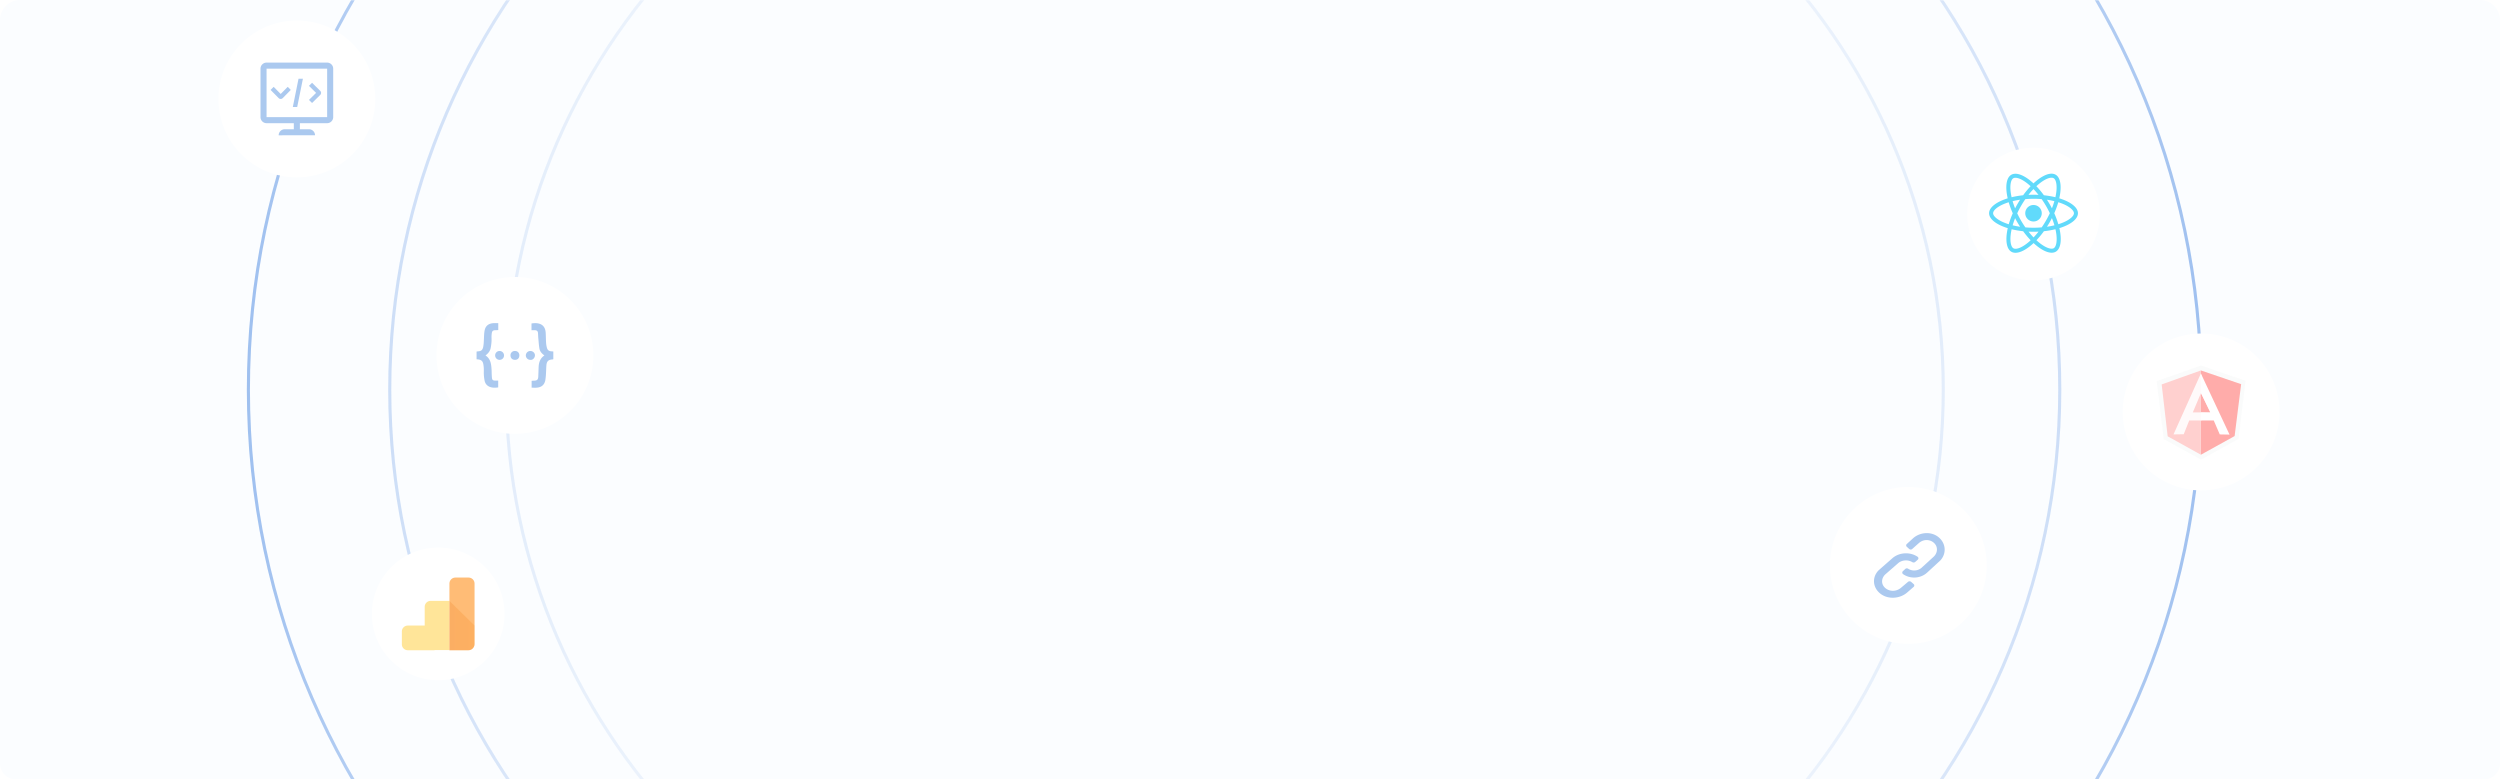 <svg width="1238" height="386" viewBox="0 0 1238 386" xmlns="http://www.w3.org/2000/svg" xmlns:xlink="http://www.w3.org/1999/xlink">
    <defs>
        <filter x="-9%" y="-9%" width="118%" height="118%" filterUnits="objectBoundingBox" id="m3ef5yfnmf">
            <feMorphology radius=".842" operator="dilate" in="SourceAlpha" result="shadowSpreadOuter1"/>
            <feOffset in="shadowSpreadOuter1" result="shadowOffsetOuter1"/>
            <feGaussianBlur stdDeviation="2" in="shadowOffsetOuter1" result="shadowBlurOuter1"/>
            <feComposite in="shadowBlurOuter1" in2="SourceAlpha" operator="out" result="shadowBlurOuter1"/>
            <feColorMatrix values="0 0 0 0 0 0 0 0 0 0 0 0 0 0 0 0 0 0 0.03 0" in="shadowBlurOuter1"/>
        </filter>
        <filter x="-9%" y="-9%" width="118%" height="118%" filterUnits="objectBoundingBox" id="eq6jazpm6h">
            <feMorphology radius=".842" operator="dilate" in="SourceAlpha" result="shadowSpreadOuter1"/>
            <feOffset in="shadowSpreadOuter1" result="shadowOffsetOuter1"/>
            <feGaussianBlur stdDeviation="2" in="shadowOffsetOuter1" result="shadowBlurOuter1"/>
            <feComposite in="shadowBlurOuter1" in2="SourceAlpha" operator="out" result="shadowBlurOuter1"/>
            <feColorMatrix values="0 0 0 0 0 0 0 0 0 0 0 0 0 0 0 0 0 0 0.03 0" in="shadowBlurOuter1"/>
        </filter>
        <filter x="-9%" y="-9%" width="118%" height="118%" filterUnits="objectBoundingBox" id="xtrya1dxfj">
            <feMorphology radius=".842" operator="dilate" in="SourceAlpha" result="shadowSpreadOuter1"/>
            <feOffset in="shadowSpreadOuter1" result="shadowOffsetOuter1"/>
            <feGaussianBlur stdDeviation="2" in="shadowOffsetOuter1" result="shadowBlurOuter1"/>
            <feComposite in="shadowBlurOuter1" in2="SourceAlpha" operator="out" result="shadowBlurOuter1"/>
            <feColorMatrix values="0 0 0 0 0 0 0 0 0 0 0 0 0 0 0 0 0 0 0.03 0" in="shadowBlurOuter1"/>
        </filter>
        <filter x="-9%" y="-9%" width="118%" height="118%" filterUnits="objectBoundingBox" id="e5w077ctol">
            <feMorphology radius=".842" operator="dilate" in="SourceAlpha" result="shadowSpreadOuter1"/>
            <feOffset in="shadowSpreadOuter1" result="shadowOffsetOuter1"/>
            <feGaussianBlur stdDeviation="2" in="shadowOffsetOuter1" result="shadowBlurOuter1"/>
            <feComposite in="shadowBlurOuter1" in2="SourceAlpha" operator="out" result="shadowBlurOuter1"/>
            <feColorMatrix values="0 0 0 0 0 0 0 0 0 0 0 0 0 0 0 0 0 0 0.03 0" in="shadowBlurOuter1"/>
        </filter>
        <filter x="-10.7%" y="-10.7%" width="121.4%" height="121.4%" filterUnits="objectBoundingBox" id="ltljul3mon">
            <feMorphology radius=".842" operator="dilate" in="SourceAlpha" result="shadowSpreadOuter1"/>
            <feOffset in="shadowSpreadOuter1" result="shadowOffsetOuter1"/>
            <feGaussianBlur stdDeviation="2" in="shadowOffsetOuter1" result="shadowBlurOuter1"/>
            <feComposite in="shadowBlurOuter1" in2="SourceAlpha" operator="out" result="shadowBlurOuter1"/>
            <feColorMatrix values="0 0 0 0 0 0 0 0 0 0 0 0 0 0 0 0 0 0 0.03 0" in="shadowBlurOuter1"/>
        </filter>
        <filter x="-10.7%" y="-10.7%" width="121.4%" height="121.4%" filterUnits="objectBoundingBox" id="313qtv8xdp">
            <feMorphology radius=".842" operator="dilate" in="SourceAlpha" result="shadowSpreadOuter1"/>
            <feOffset in="shadowSpreadOuter1" result="shadowOffsetOuter1"/>
            <feGaussianBlur stdDeviation="2" in="shadowOffsetOuter1" result="shadowBlurOuter1"/>
            <feComposite in="shadowBlurOuter1" in2="SourceAlpha" operator="out" result="shadowBlurOuter1"/>
            <feColorMatrix values="0 0 0 0 0 0 0 0 0 0 0 0 0 0 0 0 0 0 0.03 0" in="shadowBlurOuter1"/>
        </filter>
        <circle id="f2py5j6sqg" cx="38" cy="38" r="38"/>
        <circle id="iagwekkasi" cx="38" cy="38" r="38"/>
        <circle id="y7hq0ba4ik" cx="38" cy="38" r="38"/>
        <circle id="ese9m8s58m" cx="38" cy="38" r="38"/>
        <circle id="6sshyy39lo" cx="32" cy="32" r="32"/>
        <circle id="b4dpxjoooq" cx="32" cy="32" r="32"/>
        <linearGradient x1="50%" y1="0%" x2="50%" y2="100%" id="oqiuyf4rqc">
            <stop stop-color="#1565D8" offset="0%"/>
            <stop stop-color="#F8FBFF" offset="59.738%"/>
            <stop stop-color="#FFF" offset="100%"/>
        </linearGradient>
        <linearGradient x1="50%" y1="0%" x2="50%" y2="100%" id="uthuclw78d">
            <stop stop-color="#1565D8" offset="0%"/>
            <stop stop-color="#F8FBFF" offset="59.738%"/>
            <stop stop-color="#FFF" offset="100%"/>
        </linearGradient>
        <linearGradient x1="50%" y1="0%" x2="50%" y2="100%" id="r6e0oj4g9e">
            <stop stop-color="#1565D8" offset="0%"/>
            <stop stop-color="#F8FBFF" offset="59.738%"/>
            <stop stop-color="#FFF" offset="100%"/>
        </linearGradient>
        <linearGradient x1=".333%" y1="99.884%" x2="100.095%" y2="99.884%" id="d1qpu95fjr">
            <stop stop-color="#E96F0B" offset="0%"/>
            <stop stop-color="#F37901" offset="100%"/>
        </linearGradient>
        <path d="M10 0h1218c5.523 0 10 4.477 10 10v368a8 8 0 0 1-8 8H8a8 8 0 0 1-8-8V10C0 4.477 4.477 0 10 0z" id="98kf5almda"/>
    </defs>
    <g fill="none" fill-rule="evenodd">
        <mask id="obiefx1m8b" fill="#fff">
            <use xlink:href="#98kf5almda"/>
        </mask>
        <use fill="#FBFDFF" xlink:href="#98kf5almda"/>
        <g mask="url(#obiefx1m8b)">
            <g stroke-width="1.538">
                <path d="M993.646 552.77c0-177.582-141.078-321.54-315.108-321.54-174.029 0-315.107 143.958-315.107 321.54" stroke="url(#oqiuyf4rqc)" opacity=".1" transform="matrix(0 -1 -1 0 1193.538 871.538)"/>
                <path d="M1069.8 572c0-198.823-157.954-360-352.8-360S364.2 373.177 364.2 572" stroke="url(#uthuclw78d)" opacity=".2" transform="matrix(0 -1 -1 0 1232 910)"/>
                <path d="M1159 592c0-220.914-175.504-400-392-400S375 371.086 375 592" stroke="url(#r6e0oj4g9e)" opacity=".4" transform="matrix(0 -1 -1 0 1282 960)"/>
                <path d="M603.57 552.77c0-177.582-141.08-321.54-315.108-321.54-174.03 0-315.108 143.958-315.108 321.54" stroke="url(#oqiuyf4rqc)" opacity=".1" transform="rotate(-90 250.462 231)"/>
                <path d="M602.8 572c0-198.823-157.954-360-352.8-360s-352.8 161.177-352.8 360" stroke="url(#uthuclw78d)" opacity=".2" transform="rotate(-90 212 231)"/>
                <path d="M592 592c0-220.914-175.504-400-392-400s-392 179.086-392 400" stroke="url(#r6e0oj4g9e)" opacity=".4" transform="rotate(-90 162 231)"/>
            </g>
            <g transform="translate(1052 166)">
                <use fill="#000" filter="url(#m3ef5yfnmf)" xlink:href="#f2py5j6sqg"/>
                <use stroke="#FFF" stroke-width="1.684" fill="#FFF" xlink:href="#f2py5j6sqg"/>
            </g>
            <g fill-rule="nonzero">
                <path fill="#9EA9B8" opacity=".048" d="m1089.93 181-21.93 7.718 3.465 28.731 18.488 10.161 18.583-10.299 3.464-28.73z"/>
                <path fill="#FFACAA" d="m1109.813 190.241-19.934-6.797v41.739l16.705-9.246 3.229-25.696z"/>
                <path fill="#FFD0CF" d="m1070.46 190.364 2.97 25.696 16.448 9.123v-41.74l-19.417 6.92z"/>
                <path d="m1095.366 205.663-5.487 2.566h-5.784l-2.718 6.8-5.057.094 13.559-30.164 5.487 20.704zm-.53-1.292-4.92-9.74-4.037 9.573h4l4.956.168z" fill="#FFF" opacity=".902"/>
                <path fill="#FFF" d="m1089.878 184.96.037 9.67 4.58 9.581h-4.606l-.01 4.012 6.368.006 2.976 6.895 4.839.09-14.184-30.255z"/>
            </g>
            <g transform="translate(217 138)">
                <use fill="#000" filter="url(#eq6jazpm6h)" xlink:href="#iagwekkasi"/>
                <use stroke="#FFF" stroke-width="1.684" fill="#FFF" xlink:href="#iagwekkasi"/>
            </g>
            <path d="M245.561 160.003a17.392 17.392 0 0 0-1.1.013c-2.557.147-4.091 1.35-4.513 3.84-.299 1.736-.25 3.518-.372 5.263-.033.913-.13 1.818-.299 2.708-.348 1.589-1.032 2.082-2.642 2.165a6.873 6.873 0 0 0-.635.11v3.817c2.929.143 3.324 1.179 3.563 4.25.086 1.119-.033 2.238.04 3.357.046 1.06.19 2.108.405 3.13.674 2.805 3.4 3.745 6.698 3.178v-3.347c-.528 0-.997.013-1.452 0-1.118-.034-1.537-.313-1.644-1.395-.145-1.396-.109-2.818-.195-4.227-.166-2.611-.455-5.186-2.999-6.848 1.309-.966 2.258-2.119 2.557-3.647.216-1.07.349-2.142.432-3.228.073-1.082-.06-2.191.036-3.26.156-1.736.266-2.445 2.341-2.375.312 0 .611-.044.96-.07v-3.418c-.416 0-.806-.01-1.18-.016zm19.75.024a11.013 11.013 0 0 0-2.115.156v3.324c.637 0 1.128 0 1.62.013.853.01 1.5.34 1.587 1.289.083.866.08 1.745.166 2.625.17 1.745.263 3.514.564 5.236.266 1.419 1.236 2.478 2.448 3.347-2.125 1.432-2.75 3.477-2.856 5.778-.06 1.576-.096 3.165-.18 4.754-.072 1.445-.577 1.915-2.028 1.951-.408.01-.806.047-1.259.073v3.405c.85 0 1.63.05 2.411 0 2.424-.144 3.889-1.323 4.37-3.684.203-1.299.322-2.609.359-3.924.083-1.202.072-2.418.192-3.61.18-1.866 1.033-2.635 2.892-2.758.177-.022.35-.062.518-.12v-3.817c-.312-.036-.53-.07-.757-.083-1.394-.06-2.091-.53-2.437-1.852a13.463 13.463 0 0 1-.395-2.591c-.097-1.612-.086-3.238-.193-4.853-.208-3.11-2.065-4.573-4.908-4.66zm-17.921 13.775a2.198 2.198 0 0 0-2.195 2.093 2.2 2.2 0 0 0 1.979 2.3h.143a2.161 2.161 0 0 0 2.28-2.035v-.12a2.201 2.201 0 0 0-2.158-2.238h-.05zm7.571 0a2.104 2.104 0 0 0-2.17 2.035c0 .07 0 .13.011.203 0 1.313.89 2.155 2.234 2.155 1.32 0 2.149-.866 2.149-2.225-.013-1.312-.89-2.181-2.224-2.168zm7.707 0a2.242 2.242 0 0 0-2.279 2.178c0 1.226.983 2.215 2.208 2.215h.024c1.105.193 2.218-.879 2.291-2.165.06-1.192-1.02-2.228-2.244-2.228z" fill="#ABC9EF" fill-rule="nonzero"/>
            <g transform="translate(907 242)">
                <use fill="#000" filter="url(#xtrya1dxfj)" xlink:href="#y7hq0ba4ik"/>
                <use stroke="#FFF" stroke-width="1.684" fill="#FFF" xlink:href="#y7hq0ba4ik"/>
            </g>
            <g fill="#ABC9EF" fill-rule="nonzero">
                <path d="M947.9 286c-1.967.004-3.883-.579-5.456-1.659a.993.993 0 0 1-.432-.656.939.939 0 0 1 .2-.743c.028-.036 1.275-1.184 1.275-1.184.173-.17.406-.277.657-.305.251-.027.505.027.717.154 1.01.659 2.242.97 3.478.877 1.236-.092 2.397-.581 3.276-1.38l5.905-5.398c1.787-1.634 2.227-4.235.814-6.15-1.605-2.208-5.117-3.036-7.9-.802-.298.242-3.498 3.095-3.498 3.095-.2.183-.471.286-.754.286-.283 0-.555-.103-.754-.286l-1.18-1.08a.938.938 0 0 1-.313-.69c0-.26.112-.508.312-.691l3.047-2.782c3.33-3.05 8.77-3.555 12.402-.81 1.854 1.394 3.027 3.403 3.26 5.586.235 2.184-.489 4.363-2.012 6.058-.189.209-6.66 6.142-6.66 6.142-1.692 1.549-3.99 2.419-6.384 2.418z"/>
                <path d="M943.813 274c2.065-.007 4.075.578 5.722 1.666a.987.987 0 0 1 .452.653.904.904 0 0 1-.209.742 100.98 100.98 0 0 1-1.335 1.187c-.18.167-.422.273-.683.3a1.26 1.26 0 0 1-.746-.149c-1.056-.66-2.347-.97-3.64-.878-1.295.092-2.51.582-3.43 1.382l-6.18 5.395c-1.89 1.63-2.356 4.23-.873 6.147 1.677 2.205 5.356 3.036 8.268.802.314-.24 3.663-3.097 3.663-3.097.209-.183.493-.286.789-.286.296 0 .58.103.79.286l1.235 1.08a.928.928 0 0 1 .324.692.928.928 0 0 1-.324.692l-3.189 2.78c-3.485 3.05-9.18 3.554-12.982.81-1.942-1.391-3.172-3.399-3.419-5.581-.247-2.183.508-4.362 2.1-6.059.199-.212 6.972-6.14 6.972-6.14 1.773-1.553 4.182-2.425 6.694-2.424z"/>
            </g>
            <g>
                <g transform="translate(109 11)">
                    <use fill="#000" filter="url(#e5w077ctol)" xlink:href="#ese9m8s58m"/>
                    <use stroke="#FFF" stroke-width="1.684" fill="#FFF" xlink:href="#ese9m8s58m"/>
                </g>
                <g fill="#ABC9EF" fill-rule="nonzero">
                    <path d="M158.576 44.99 154.534 41 153 42.515 156.53 46 153 49.485 154.535 51l4.041-3.99a1.415 1.415 0 0 0 0-2.02zM135.515 43 134 44.535l3.99 4.041a1.415 1.415 0 0 0 2.02 0l3.99-4.042L142.485 43 139 46.53 135.515 43zM145 53h2.173L150 39h-2.173z"/>
                    <path d="M162 31h-30c-1.65 0-3 1.35-3 3v24c0 1.65 1.35 3 3 3h13.5v3H141c-1.657 0-3 1.342-3 3l18-.003a3 3 0 0 0-3-3h-4.5V61H162c1.65 0 3-1.35 3-3V34c0-1.65-1.35-3-3-3zm0 27h-30V34h30v24z"/>
                </g>
            </g>
            <g>
                <g transform="translate(975 74)">
                    <use fill="#000" filter="url(#ltljul3mon)" xlink:href="#6sshyy39lo"/>
                    <use stroke="#FFF" stroke-width="1.684" fill="#FFF" xlink:href="#6sshyy39lo"/>
                </g>
                <g transform="translate(985 86)" fill="#61DAFB" fill-rule="nonzero">
                    <path d="M44 19.596c0-2.914-3.65-5.677-9.247-7.39 1.292-5.704.718-10.242-1.811-11.695-.583-.34-1.265-.502-2.01-.502v2c.413 0 .745.08 1.023.233 1.22.7 1.749 3.363 1.336 6.79a27.61 27.61 0 0 1-.457 2.636 43.464 43.464 0 0 0-5.695-.977 43.75 43.75 0 0 0-3.73-4.485C26.331 3.49 29.075 2 30.941 2V0c-2.467 0-5.695 1.758-8.96 4.807C18.717 1.776 15.49.036 13.022.036v2c1.857 0 4.61 1.48 7.534 4.18a42.36 42.36 0 0 0-3.704 4.475 41.881 41.881 0 0 0-5.704.986 27.057 27.057 0 0 1-.466-2.6c-.422-3.427.098-6.09 1.309-6.799.27-.161.619-.233 1.031-.233v-2c-.753 0-1.435.161-2.026.502C8.476 2 7.91 6.53 9.21 12.215 3.632 13.937 0 16.691 0 19.596c0 2.915 3.65 5.678 9.247 7.39-1.292 5.705-.718 10.243 1.811 11.696.583.34 1.265.502 2.018.502 2.467 0 5.695-1.758 8.96-4.807 3.264 3.031 6.493 4.771 8.96 4.771.753 0 1.434-.161 2.026-.502 2.52-1.453 3.086-5.982 1.785-11.668C40.367 25.265 44 22.502 44 19.596zm-11.677-5.982a40.393 40.393 0 0 1-1.21 3.543 42.444 42.444 0 0 0-1.176-2.153 48.527 48.527 0 0 0-1.291-2.098 40.47 40.47 0 0 1 3.677.708zm-4.108 9.552a47.78 47.78 0 0 1-2.161 3.426 46.666 46.666 0 0 1-8.09.009 49.439 49.439 0 0 1-2.17-3.408 46.716 46.716 0 0 1-1.866-3.57 46.769 46.769 0 0 1 1.857-3.578 47.78 47.78 0 0 1 2.161-3.426 46.666 46.666 0 0 1 8.09-.01 49.439 49.439 0 0 1 2.17 3.409 46.716 46.716 0 0 1 1.866 3.57 50.216 50.216 0 0 1-1.857 3.578zM31.112 22a38.436 38.436 0 0 1 1.238 3.57c-1.175.287-2.413.529-3.695.717.44-.69.879-1.4 1.291-2.126.413-.717.798-1.444 1.166-2.161zm-9.094 9.57a36.974 36.974 0 0 1-2.493-2.87 55.52 55.52 0 0 0 2.466.062c.843 0 1.677-.018 2.493-.062a35.007 35.007 0 0 1-2.466 2.87zm-6.673-5.283a40.47 40.47 0 0 1-3.677-.709c.332-1.156.745-2.35 1.21-3.542.369.717.754 1.435 1.176 2.152a59.4 59.4 0 0 0 1.291 2.099zm6.628-18.664c.834.861 1.668 1.82 2.493 2.87A55.52 55.52 0 0 0 22 10.43c-.843 0-1.677.018-2.493.063a35.007 35.007 0 0 1 2.466-2.87zm-6.637 5.283a49.547 49.547 0 0 0-2.457 4.278 38.436 38.436 0 0 1-1.238-3.57 43.556 43.556 0 0 1 3.695-.708zM7.22 24.135c-3.175-1.355-5.229-3.13-5.229-4.539 0-1.408 2.054-3.192 5.229-4.538a27.635 27.635 0 0 1 2.484-.906 43.075 43.075 0 0 0 2.018 5.462 42.468 42.468 0 0 0-1.991 5.435 27.245 27.245 0 0 1-2.511-.914zm4.825 12.816c-1.22-.7-1.749-3.364-1.336-6.79.098-.843.26-1.73.457-2.636 1.758.43 3.677.762 5.695.977a43.75 43.75 0 0 0 3.73 4.485c-2.923 2.717-5.667 4.206-7.533 4.206-.403-.01-.744-.09-1.013-.242zm21.273-6.834c.422 3.426-.098 6.09-1.309 6.798-.27.161-.619.233-1.031.233-1.857 0-4.61-1.48-7.534-4.18a42.36 42.36 0 0 0 3.704-4.475 41.881 41.881 0 0 0 5.704-.986c.206.906.368 1.776.466 2.61zm3.453-5.982c-.771.331-1.614.627-2.484.905a43.075 43.075 0 0 0-2.018-5.462 42.468 42.468 0 0 0 1.991-5.435c.888.279 1.731.583 2.52.915 3.175 1.355 5.229 3.13 5.229 4.538-.009 1.408-2.063 3.193-5.238 4.539z"/>
                    <circle cx="21.991" cy="19.596" r="4.099"/>
                </g>
            </g>
            <g>
                <g transform="translate(185 272)">
                    <use fill="#000" filter="url(#313qtv8xdp)" xlink:href="#b4dpxjoooq"/>
                    <use stroke="#FFF" stroke-width="1.684" fill="#FFF" xlink:href="#b4dpxjoooq"/>
                </g>
                <path d="M215.194 322h-13.25a2.94 2.94 0 0 1-2.944-2.94v-6.343a2.94 2.94 0 0 1 2.944-2.94h8.369v-9.282a2.94 2.94 0 0 1 2.944-2.94h9.299v24.368h-7.362V322z" fill="#FFE599"/>
                <path d="M232.007 322h-9.451v-33.039c0-1.636 1.339-2.961 2.993-2.961h6.458c1.654 0 2.993 1.325 2.993 2.961v30.078c-.079 1.636-1.417 2.961-2.993 2.961z" fill="#FFBC76"/>
                <path d="M36 23.778v9.283C36 34.685 34.661 36 33.007 36h-9.451V11.556L36 23.778z" fill="url(#d1qpu95fjr)" opacity=".181" transform="translate(199 286)"/>
            </g>
        </g>
    </g>
</svg>
